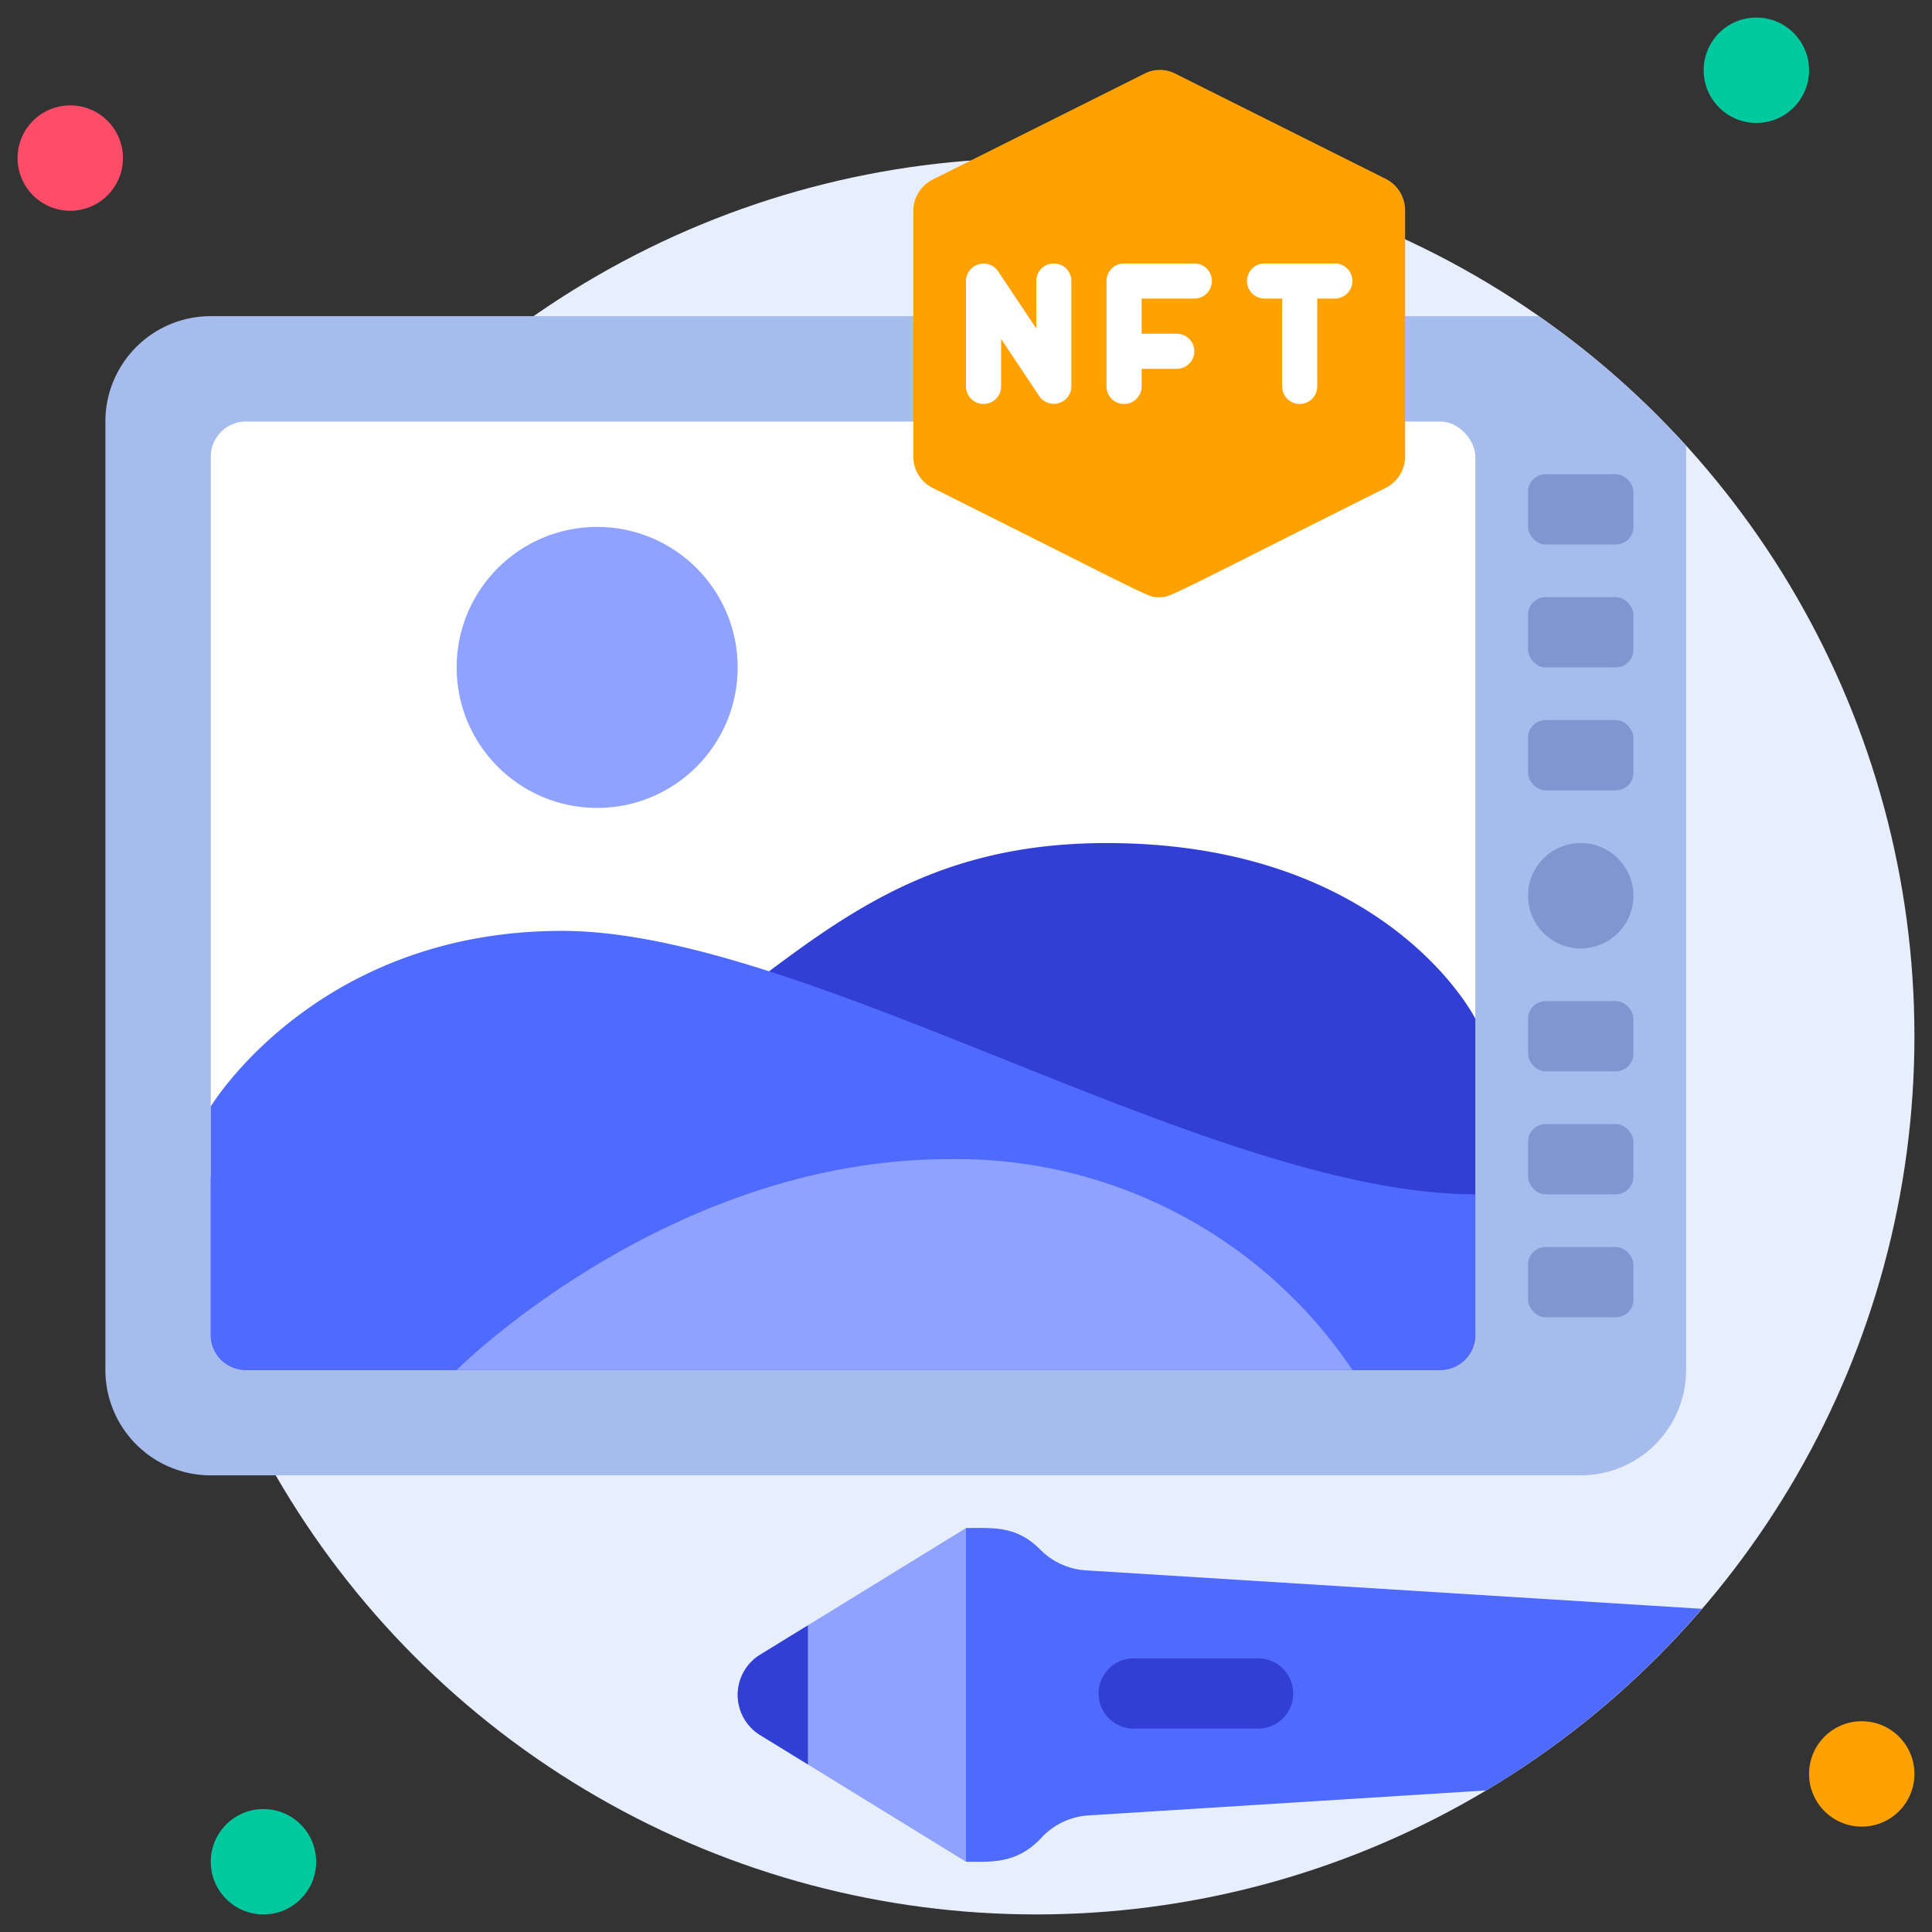 <svg xmlns="http://www.w3.org/2000/svg" viewBox="0 0 110 110" id="graphic-tablet"><rect x="0" y="0" width="110" height="110" fill="#333333" stroke="none"/><g data-name="16. Graphic Tablet"><circle cx="59" cy="59" r="50" fill="#e7efff"></circle><circle cx="4" cy="9" r="3" fill="#ff4d69"></circle><circle cx="100" cy="4" r="3" fill="#00c99f"></circle><circle cx="106" cy="101" r="3" fill="#ffa100"></circle><circle cx="15" cy="106" r="3" fill="#00c99f"></circle><path fill="#a5bced" d="M96,25.38V78a6,6,0,0,1-6,6H12a6,6,0,0,1-6-6V24a6,6,0,0,1,6-6H87.61A49.53,49.53,0,0,1,96,25.38Z"></path><rect width="72" height="54" x="12" y="24" fill="#fff" rx="2"></rect><path fill="#ffa100" d="M80,12V26a2,2,0,0,1-1.13,1.79C66.05,34.21,66.66,34,66,34s.16.31-12.9-6.22A2,2,0,0,1,52,26V12a2,2,0,0,1,1.13-1.79l12-6a1.92,1.92,0,0,1,1.82,0l12,6A2,2,0,0,1,80,12Z"></path><path fill="#fff" d="M60 15a1 1 0 00-1 1v2.7l-2.17-3.25A1 1 0 0055 16v6a1 1 0 002 0V19.3l2.17 3.25A1 1 0 0061 22V16A1 1 0 0060 15zM68 15H64a1 1 0 00-1 1v6a1 1 0 002 0V21h2a1 1 0 000-2H65V17h3a1 1 0 000-2zM76 15H72a1 1 0 000 2h1v5a1 1 0 002 0V17h1a1 1 0 000-2z"></path><path fill="#323fd4" d="M82,78a2,2,0,0,0,2-2V58S79,48,63,48C42,48,42,67,12,67v9a2,2,0,0,0,2,2Z"></path><path fill="#4e6aff" d="M14,78a2,2,0,0,1-2-2V63s6-10,20-10S69,68,84,68v8a2,2,0,0,1-2,2Z"></path><path fill="#8fa2ff" d="M26,78S38,66,54,66A27.13,27.13,0,0,1,77,78Z"></path><circle cx="34" cy="38" r="8" fill="#8fa2ff"></circle><circle cx="90" cy="51" r="3" fill="#7f96d1"></circle><rect width="6" height="4" x="87" y="41" fill="#7f96d1" rx="1"></rect><rect width="6" height="4" x="87" y="34" fill="#7f96d1" rx="1"></rect><rect width="6" height="4" x="87" y="27" fill="#7f96d1" rx="1"></rect><rect width="6" height="4" x="87" y="71" fill="#7f96d1" rx="1"></rect><rect width="6" height="4" x="87" y="64" fill="#7f96d1" rx="1"></rect><rect width="6" height="4" x="87" y="57" fill="#7f96d1" rx="1"></rect><path fill="#4e6aff" d="M96.9,91.6a50.07,50.07,0,0,1-12.29,10.34L62,103.36a4,4,0,0,0-2.74,1.31C57.86,106.16,56.33,106,55,106V87c1.48,0,2.85-.15,4.19,1.19a4,4,0,0,0,2.65,1.22Z"></path><path fill="#8fa2ff" d="M55,106,43.28,98.79a2.69,2.69,0,0,1,0-4.58L55,87Z"></path><path fill="#323fd4" d="M63.14 95a2 2 0 001.42 3.42h7.07a2 2 0 000-4H64.56A2 2 0 0063.14 95zM46 92.54v7.92l-2.72-1.67a2.69 2.69 0 010-4.58z"></path></g></svg>